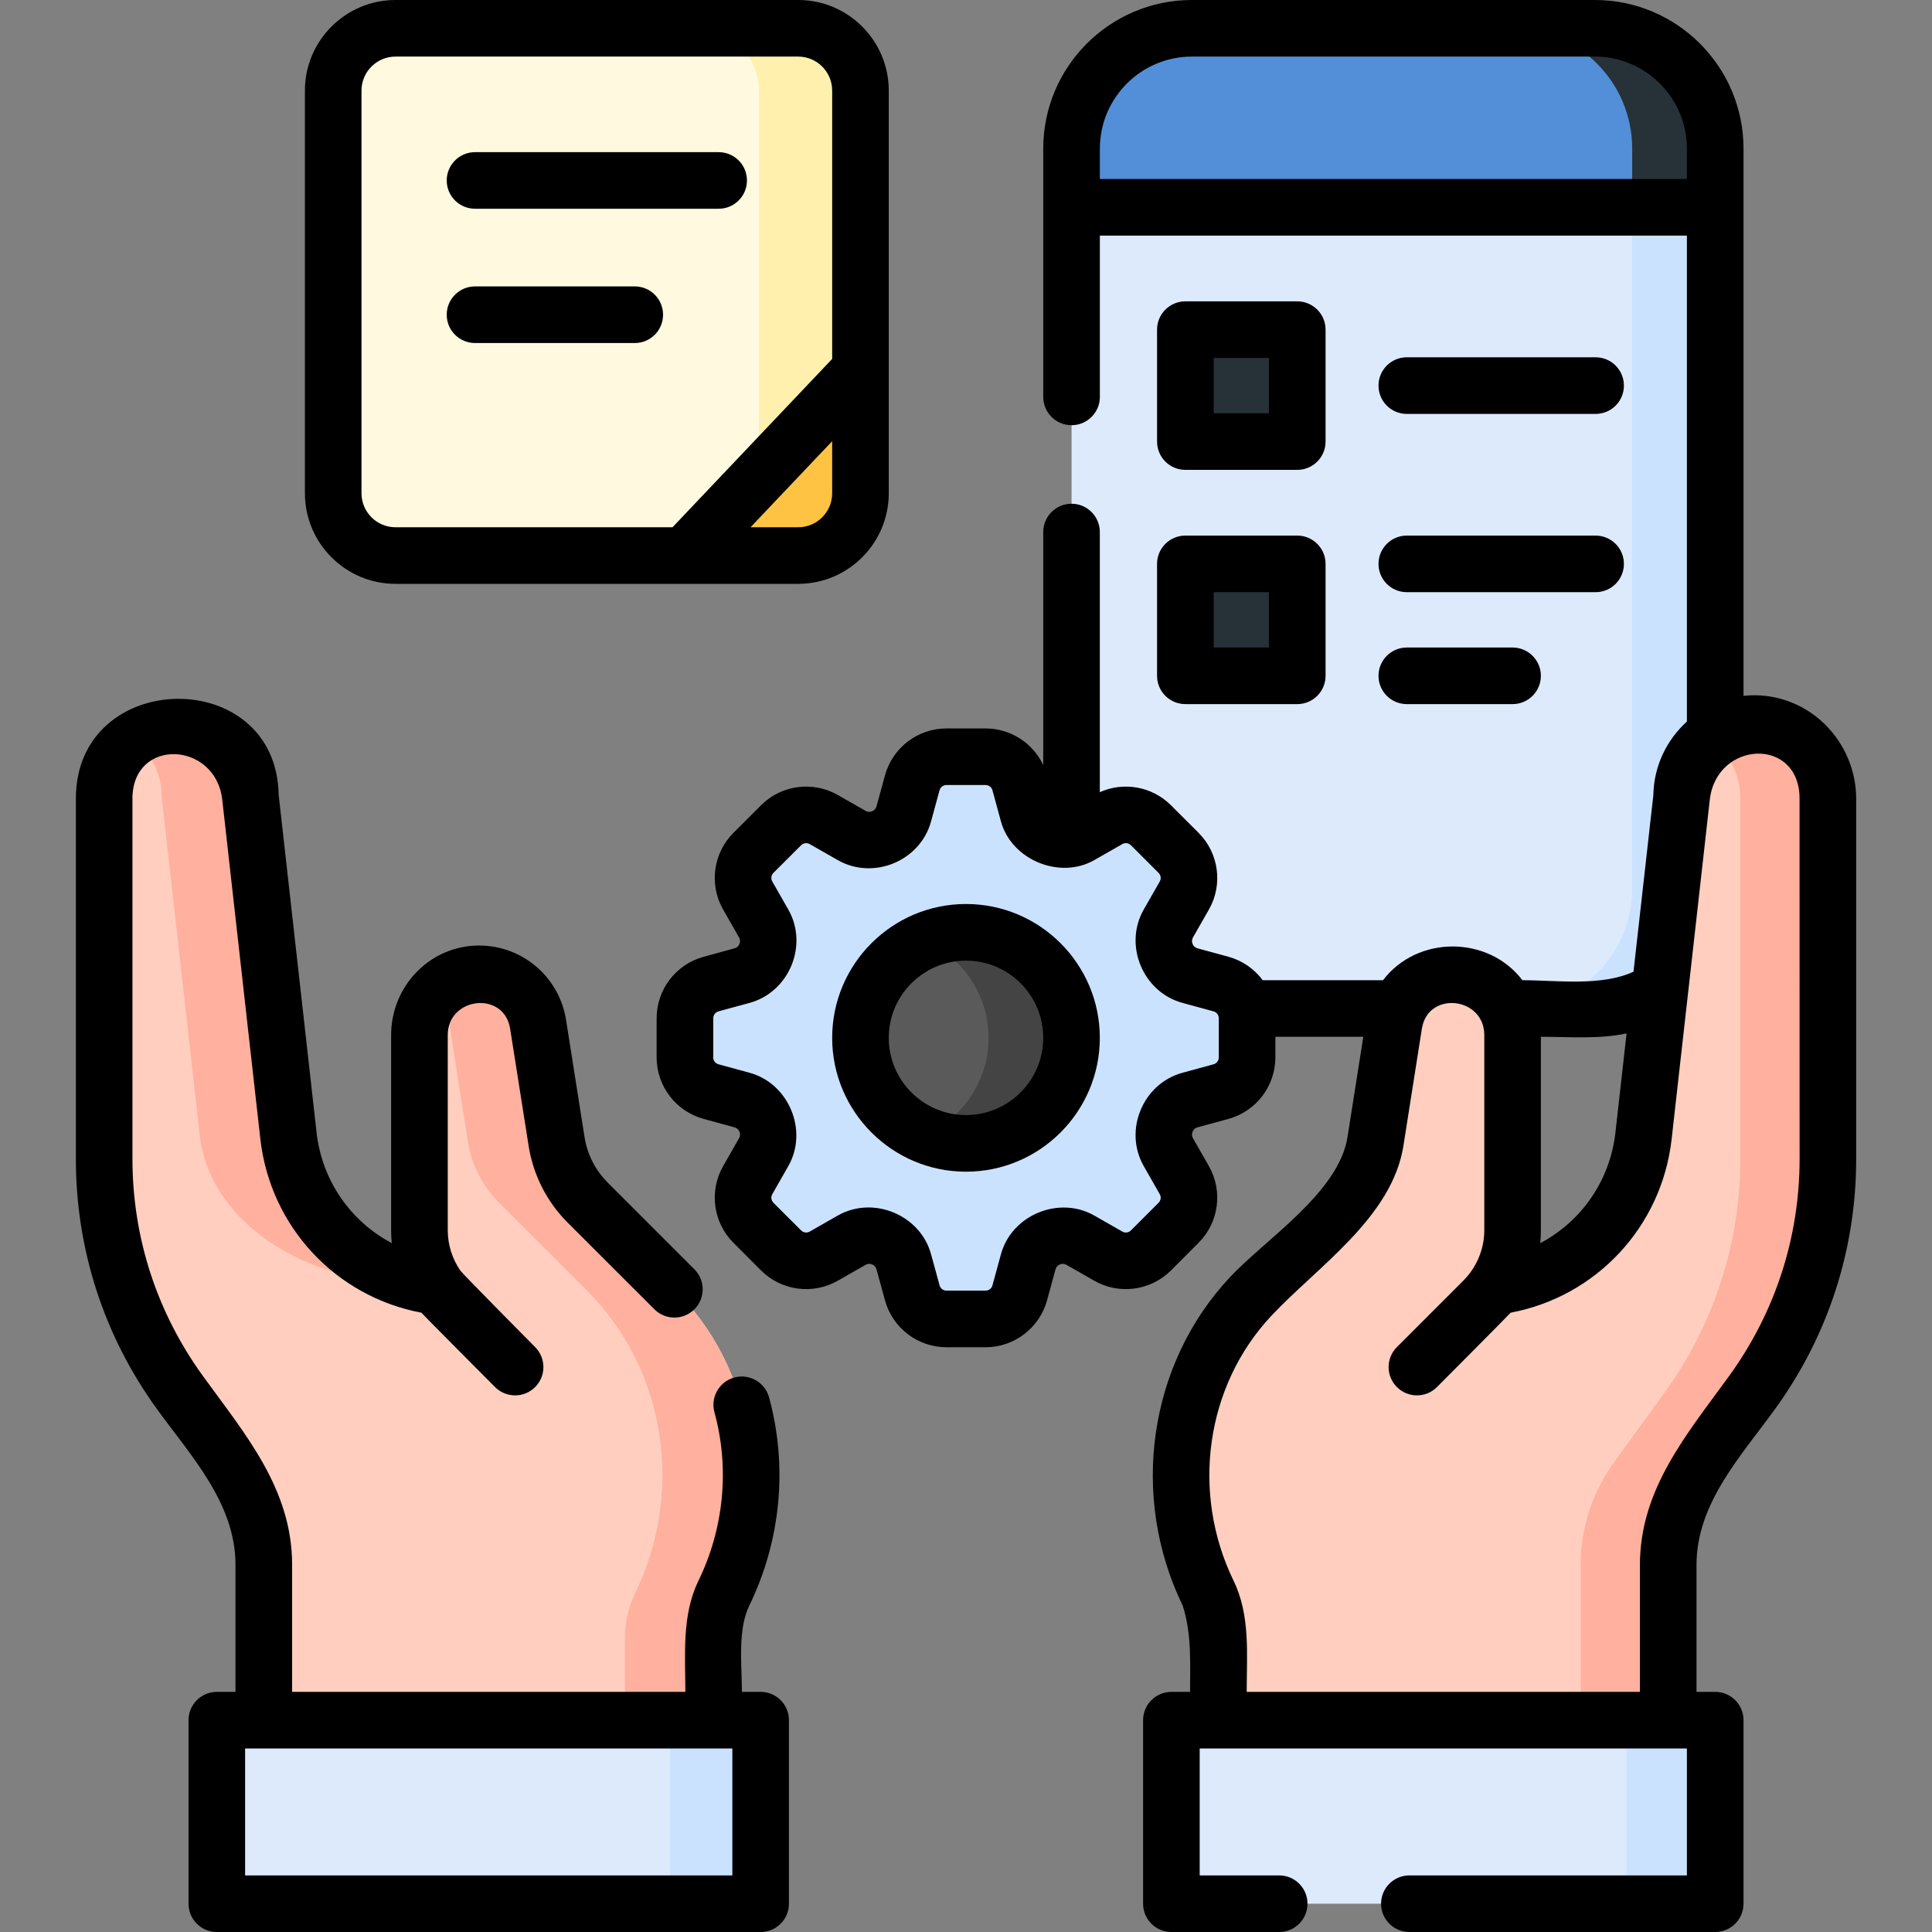 <svg width="45" height="45" viewBox="0 0 45 45" fill="none" xmlns="http://www.w3.org/2000/svg">
<rect x="0" y="0" width="45" height="45" fill="#808080" stroke="none"/>
<g clip-path="url(#clip0_799_1399)">
<path d="M39.951 4.829V20.687C39.951 22.235 38.696 23.49 37.147 23.49H27.761C26.214 23.49 24.959 22.235 24.959 20.687V4.829L32.578 4.424L39.951 4.829Z" fill="#DDEAFB"/>
<path d="M39.951 4.829V20.687C39.951 22.235 38.696 23.49 37.147 23.49H35.213C36.762 23.49 38.017 22.235 38.017 20.687V4.829L38.918 4.203L39.951 4.829Z" fill="#CBE2FF"/>
<path d="M39.951 3.462V4.829H24.959V3.462C24.959 1.914 26.214 0.659 27.761 0.659H37.147C38.696 0.659 39.951 1.914 39.951 3.462Z" fill="#528FD8"/>
<path d="M39.951 3.462V4.829H38.017V3.462C38.017 1.914 36.762 0.659 35.213 0.659H37.147C38.696 0.659 39.951 1.914 39.951 3.462Z" fill="#263238"/>
<path d="M27.609 7.678H30.216V10.284H27.609V7.678Z" fill="#263238"/>
<path d="M27.609 13.134H30.216V15.741H27.609V13.134Z" fill="#263238"/>
<path d="M20.042 2.11V8.623L18.469 11.19L15.947 12.94H9.212C8.41 12.94 7.761 12.291 7.761 11.489V2.11C7.761 1.309 8.41 0.659 9.212 0.659H18.591C19.392 0.659 20.042 1.309 20.042 2.11Z" fill="#FFF9DF"/>
<path d="M20.042 2.11V8.623L18.469 11.19L17.676 11.117V2.11C17.676 1.309 17.026 0.659 16.226 0.659H18.592C19.392 0.659 20.042 1.309 20.042 2.11Z" fill="#FFF0AD"/>
<path d="M20.042 8.623V11.489C20.042 12.291 19.392 12.94 18.591 12.94H15.947L17.676 11.117L20.042 8.623Z" fill="#FFC344"/>
<path d="M16.859 37.11C16.703 37.432 16.622 37.784 16.622 38.142V40.067L11.383 40.694L6.144 40.067V36.447C6.144 35.592 5.875 34.759 5.373 34.067L4.19 32.434C3.043 30.851 2.426 28.947 2.426 26.992V18.601C2.426 18.042 2.693 17.533 3.106 17.209C3.4 16.981 3.765 16.845 4.162 16.852C5.087 16.87 5.832 17.626 5.832 18.556L6.719 26.455C6.928 28.304 8.377 29.738 10.178 29.966C9.913 29.584 9.769 29.128 9.769 28.657V24.109C9.769 23.745 9.905 23.405 10.133 23.149C10.368 22.883 10.7 22.707 11.077 22.685C11.45 22.663 11.798 22.789 12.063 23.016C12.306 23.224 12.479 23.517 12.533 23.856L12.964 26.588C13.049 27.127 13.302 27.625 13.689 28.012L15.708 30.03C15.764 30.087 15.819 30.144 15.874 30.202C17.612 32.059 17.972 34.822 16.859 37.11Z" fill="#FFCEBF"/>
<path d="M10.178 29.966C6.855 29.966 4.862 28.304 4.654 26.455L3.766 18.556C3.766 18.008 3.508 17.52 3.106 17.209C3.4 16.981 3.765 16.845 4.162 16.852C5.087 16.87 5.831 17.626 5.831 18.556L6.719 26.455C6.927 28.304 8.377 29.738 10.178 29.966Z" fill="#FFB09E"/>
<path d="M16.859 37.11C16.703 37.432 16.622 37.784 16.622 38.142V40.067L15.607 40.518L14.556 40.067V38.142C14.556 37.784 14.637 37.432 14.794 37.11C15.906 34.822 15.547 32.059 13.808 30.202C13.754 30.144 13.698 30.087 13.642 30.03L11.623 28.012C11.237 27.625 10.984 27.127 10.898 26.588L10.468 23.856C10.424 23.584 10.304 23.341 10.133 23.149C10.367 22.882 10.7 22.707 11.077 22.685C11.449 22.663 11.798 22.789 12.063 23.016C12.306 23.224 12.479 23.517 12.533 23.856L12.964 26.588C13.049 27.127 13.302 27.625 13.689 28.012L15.708 30.03C15.764 30.087 15.819 30.144 15.874 30.202C17.612 32.059 17.972 34.822 16.859 37.11Z" fill="#FFB09E"/>
<path d="M42.574 18.601V26.992C42.574 28.947 41.957 30.851 40.81 32.434L39.627 34.067C39.125 34.759 38.855 35.592 38.855 36.447V40.067L33.617 40.694L28.378 40.067V38.142C28.378 37.784 28.297 37.432 28.141 37.11C27.028 34.822 27.387 32.059 29.126 30.202C29.18 30.144 29.236 30.087 29.292 30.03L31.311 28.012C31.698 27.625 31.951 27.127 32.036 26.588L32.467 23.856C32.521 23.517 32.694 23.224 32.937 23.016C33.202 22.789 33.55 22.663 33.923 22.685C34.664 22.728 35.231 23.367 35.231 24.11V28.657C35.231 29.128 35.087 29.584 34.822 29.966C36.623 29.738 38.072 28.304 38.281 26.455L39.168 18.556C39.168 18.002 39.433 17.509 39.843 17.199C40.12 16.987 40.464 16.859 40.838 16.852C41.794 16.835 42.574 17.646 42.574 18.601Z" fill="#FFCEBF"/>
<path d="M42.574 18.601V26.992C42.574 28.947 41.957 30.851 40.81 32.434L39.627 34.067C39.126 34.759 38.856 35.592 38.856 36.447V40.067L37.885 40.694L36.818 40.067V36.447C36.818 35.592 37.088 34.759 37.59 34.067L38.773 32.434C39.92 30.851 40.537 28.947 40.537 26.992V18.601C40.537 18.036 40.264 17.521 39.843 17.199C40.12 16.987 40.464 16.859 40.839 16.852C41.794 16.835 42.574 17.646 42.574 18.601Z" fill="#FFB09E"/>
<path d="M5.049 40.067H17.717V44.341H5.049V40.067Z" fill="#DDEAFB"/>
<path d="M15.607 40.067H17.717V44.341H15.607V40.067Z" fill="#CBE2FF"/>
<path d="M27.283 40.067H39.951V44.341H27.283V40.067Z" fill="#DDEAFB"/>
<path d="M37.885 40.067H39.951V44.341H37.885V40.067Z" fill="#CBE2FF"/>
<path d="M29.047 24.63V23.717C29.047 23.345 28.799 23.019 28.44 22.922L27.714 22.723C27.469 22.656 27.268 22.479 27.171 22.244C27.17 22.242 27.169 22.239 27.168 22.237C27.07 22.001 27.086 21.733 27.212 21.512L27.585 20.858C27.77 20.536 27.715 20.13 27.453 19.867L26.807 19.221C26.544 18.958 26.138 18.904 25.815 19.088L25.162 19.461C24.94 19.588 24.672 19.604 24.437 19.506C24.434 19.505 24.432 19.504 24.429 19.503C24.194 19.406 24.017 19.205 23.95 18.959L23.752 18.234C23.654 17.875 23.328 17.627 22.957 17.627H22.044C21.672 17.627 21.346 17.875 21.249 18.234L21.05 18.959C20.983 19.205 20.806 19.406 20.571 19.503C20.569 19.504 20.566 19.505 20.564 19.506C20.328 19.604 20.061 19.588 19.839 19.461L19.186 19.088C18.863 18.904 18.457 18.958 18.194 19.221L17.548 19.867C17.286 20.13 17.231 20.536 17.415 20.858L17.788 21.512C17.915 21.733 17.931 22.001 17.833 22.237C17.832 22.239 17.831 22.242 17.83 22.244C17.733 22.479 17.532 22.656 17.287 22.723L16.561 22.922C16.202 23.019 15.954 23.345 15.954 23.717V24.63C15.954 25.001 16.202 25.327 16.561 25.425L17.287 25.623C17.532 25.69 17.733 25.867 17.83 26.102C17.831 26.105 17.832 26.107 17.833 26.11C17.931 26.346 17.915 26.613 17.788 26.835L17.415 27.488C17.231 27.811 17.286 28.217 17.548 28.48L18.194 29.125C18.457 29.388 18.863 29.443 19.186 29.258L19.839 28.885C20.061 28.759 20.328 28.742 20.564 28.84C20.566 28.841 20.569 28.842 20.571 28.843C20.806 28.941 20.983 29.141 21.05 29.387L21.249 30.113C21.346 30.471 21.672 30.72 22.044 30.72H22.957C23.328 30.72 23.654 30.471 23.752 30.113L23.95 29.387C24.017 29.142 24.194 28.941 24.429 28.843C24.432 28.842 24.434 28.841 24.437 28.84C24.672 28.742 24.94 28.759 25.162 28.885L25.815 29.258C26.138 29.443 26.544 29.388 26.807 29.125L27.452 28.48C27.715 28.217 27.77 27.811 27.585 27.488L27.212 26.835C27.086 26.613 27.069 26.345 27.167 26.11C27.169 26.107 27.169 26.105 27.171 26.102C27.268 25.867 27.468 25.69 27.714 25.623L28.44 25.425C28.799 25.327 29.047 25.001 29.047 24.63Z" fill="#CBE2FF"/>
<path d="M24.958 24.174C24.958 25.531 23.858 26.631 22.5 26.631C22.157 26.631 21.83 26.561 21.533 26.433C20.656 26.058 20.041 25.188 20.041 24.174C20.041 23.159 20.656 22.288 21.533 21.913C21.83 21.786 22.157 21.715 22.5 21.715C23.858 21.715 24.958 22.816 24.958 24.174Z" fill="#5A5A5A"/>
<path d="M24.958 24.174C24.958 25.531 23.858 26.631 22.5 26.631C22.157 26.631 21.83 26.561 21.533 26.433C22.41 26.058 23.025 25.188 23.025 24.174C23.025 23.159 22.41 22.288 21.533 21.913C21.83 21.786 22.157 21.715 22.5 21.715C23.858 21.715 24.958 22.816 24.958 24.174Z" fill="#444444"/>
<path d="M17.717 39.407H17.281C17.281 38.796 17.175 37.969 17.452 37.399C18.189 35.882 18.353 34.159 17.913 32.547C17.817 32.196 17.454 31.989 17.104 32.085C16.752 32.181 16.545 32.543 16.641 32.895C16.997 34.198 16.864 35.593 16.267 36.822C15.877 37.623 15.963 38.544 15.963 39.407H6.804V36.448C6.804 34.674 5.703 33.399 4.724 32.046C3.652 30.567 3.085 28.819 3.085 26.992V18.601C3.085 17.172 5.023 17.26 5.177 18.629L6.064 26.529C6.295 28.573 7.819 30.199 9.814 30.575C9.867 30.637 11.531 32.308 11.531 32.308C11.66 32.437 11.829 32.501 11.998 32.501C12.166 32.501 12.335 32.437 12.464 32.308C12.721 32.051 12.721 31.633 12.464 31.376C12.464 31.376 10.779 29.676 10.723 29.596C10.534 29.321 10.429 28.991 10.429 28.657V24.109C10.429 23.22 11.74 23.07 11.882 23.959L12.313 26.691C12.421 27.372 12.736 27.99 13.223 28.478L15.242 30.496C15.499 30.753 15.917 30.753 16.174 30.496C16.431 30.239 16.431 29.821 16.174 29.564L14.156 27.546C13.866 27.256 13.679 26.889 13.615 26.485L13.184 23.752C13.107 23.27 12.861 22.831 12.492 22.515C12.087 22.169 11.571 21.996 11.038 22.027C9.957 22.09 9.11 23.004 9.11 24.109V28.657V28.657C9.11 28.757 9.115 28.857 9.125 28.955C8.173 28.453 7.501 27.505 7.374 26.382L6.491 18.516C6.439 15.477 1.767 15.557 1.767 18.601V26.992C1.767 29.099 2.42 31.114 3.656 32.82C4.448 33.914 5.485 35.012 5.485 36.448V39.407H5.05C4.686 39.407 4.391 39.703 4.391 40.067V44.341C4.391 44.705 4.686 45 5.05 45H17.717C18.081 45 18.376 44.705 18.376 44.341V40.067C18.376 39.703 18.081 39.407 17.717 39.407ZM17.058 43.682H5.709V40.726H17.058V43.682Z" fill="black"/>
<path d="M42.504 16.869C42.005 16.378 41.306 16.13 40.61 16.208V3.462C40.61 1.553 39.057 0 37.148 0H27.761C25.852 0 24.299 1.553 24.299 3.462V9.245C24.299 9.609 24.594 9.904 24.958 9.904C25.322 9.904 25.618 9.609 25.618 9.245V5.488H39.291V16.806C38.822 17.232 38.521 17.842 38.51 18.516L38.047 22.633C37.299 22.979 36.258 22.831 35.46 22.831C34.666 21.788 33.014 21.779 32.213 22.831H29.411C29.218 22.572 28.941 22.375 28.614 22.285L27.888 22.087C27.785 22.059 27.732 21.932 27.785 21.838L28.158 21.185C28.489 20.606 28.39 19.872 27.919 19.4L27.273 18.755C26.836 18.318 26.174 18.202 25.617 18.451V12.393C25.617 12.028 25.322 11.733 24.958 11.733C24.594 11.733 24.299 12.028 24.299 12.393V17.82C24.058 17.307 23.537 16.967 22.957 16.967H22.044C21.377 16.967 20.788 17.416 20.613 18.06L20.414 18.786C20.386 18.889 20.259 18.942 20.166 18.889L19.512 18.516C18.933 18.185 18.199 18.283 17.727 18.755L17.082 19.4C16.61 19.872 16.512 20.606 16.843 21.185L17.216 21.839C17.268 21.931 17.217 22.059 17.113 22.087L16.387 22.286C15.743 22.461 15.294 23.05 15.294 23.717V24.63C15.294 25.297 15.743 25.885 16.387 26.061L17.112 26.259C17.216 26.287 17.269 26.415 17.216 26.508L16.843 27.162C16.512 27.741 16.61 28.474 17.082 28.946L17.727 29.592C18.199 30.064 18.933 30.162 19.512 29.831L20.166 29.458C20.258 29.405 20.386 29.458 20.414 29.561L20.613 30.287C20.788 30.93 21.377 31.38 22.044 31.38H22.957C23.623 31.38 24.212 30.93 24.388 30.287L24.586 29.561C24.614 29.458 24.742 29.405 24.835 29.458L25.488 29.831C26.067 30.162 26.801 30.064 27.273 29.592L27.918 28.946C28.39 28.475 28.488 27.741 28.158 27.162L27.785 26.508C27.732 26.415 27.785 26.287 27.888 26.259L28.614 26.061C29.257 25.885 29.706 25.297 29.706 24.63V24.149H31.754L31.386 26.484C31.18 27.78 29.487 28.852 28.645 29.751C26.75 31.776 26.309 34.849 27.548 37.399C27.759 38.065 27.719 38.719 27.719 39.407H27.284C26.92 39.407 26.625 39.703 26.625 40.067V44.341C26.625 44.705 26.92 45 27.284 45H29.795C30.159 45 30.454 44.705 30.454 44.341C30.454 43.977 30.159 43.682 29.795 43.682H27.943V40.726H39.291V43.682H32.827C32.463 43.682 32.168 43.977 32.168 44.341C32.168 44.705 32.463 45 32.827 45H39.951C40.315 45 40.61 44.705 40.61 44.341V40.066C40.61 39.702 40.315 39.407 39.951 39.407H39.515V36.447C39.515 35.017 40.553 33.912 41.344 32.82C42.581 31.114 43.234 29.099 43.234 26.992V18.601C43.234 17.955 42.968 17.324 42.504 16.869ZM25.618 4.169V3.462C25.618 2.28 26.579 1.318 27.761 1.318H37.148C38.33 1.318 39.291 2.28 39.291 3.462V4.169H25.618ZM37.886 24.07L37.626 26.381C37.5 27.505 36.827 28.453 35.876 28.955C35.885 28.857 35.89 28.757 35.89 28.657V28.657V28.657V24.149C36.536 24.149 37.25 24.208 37.886 24.07ZM28.388 24.63C28.388 24.704 28.338 24.769 28.267 24.789L27.541 24.987C26.618 25.239 26.166 26.331 26.64 27.161L27.013 27.815C27.05 27.879 27.039 27.961 26.986 28.014L26.341 28.659C26.288 28.712 26.207 28.723 26.142 28.686L25.489 28.313C24.665 27.843 23.564 28.3 23.314 29.213L23.116 29.939C23.097 30.011 23.031 30.061 22.957 30.061H22.044C21.97 30.061 21.904 30.011 21.885 29.939L21.686 29.213C21.437 28.299 20.341 27.84 19.512 28.313L18.859 28.686C18.794 28.723 18.712 28.712 18.66 28.659L18.014 28.014C17.962 27.961 17.951 27.879 17.988 27.815L18.361 27.161C18.831 26.338 18.375 25.237 17.46 24.987L16.734 24.789C16.663 24.769 16.613 24.704 16.613 24.63V23.717C16.613 23.642 16.663 23.577 16.734 23.557L17.46 23.359C18.381 23.108 18.835 22.015 18.361 21.185L17.988 20.531C17.951 20.467 17.962 20.385 18.014 20.332L18.66 19.687C18.712 19.634 18.794 19.624 18.859 19.66L19.512 20.033C20.343 20.508 21.435 20.055 21.686 19.133L21.884 18.407C21.904 18.335 21.97 18.285 22.044 18.285H22.957C23.031 18.285 23.097 18.335 23.116 18.407L23.314 19.133C23.559 20.029 24.685 20.493 25.489 20.033L26.142 19.66C26.206 19.623 26.288 19.634 26.341 19.687L26.986 20.332C27.039 20.385 27.05 20.467 27.013 20.531L26.64 21.185C26.166 22.014 26.62 23.108 27.541 23.359L28.267 23.557C28.338 23.577 28.388 23.642 28.388 23.717V24.63H28.388ZM41.916 26.992C41.916 28.819 41.349 30.567 40.277 32.046C39.3 33.396 38.197 34.678 38.197 36.447V39.407H29.038C29.038 38.54 29.126 37.629 28.734 36.822C27.732 34.761 28.083 32.281 29.608 30.652C30.691 29.497 32.423 28.358 32.688 26.69L33.118 23.96C33.26 23.07 34.572 23.218 34.572 24.109V28.657C34.572 29.09 34.395 29.516 34.089 29.823L32.537 31.376C32.279 31.633 32.279 32.051 32.537 32.308C32.666 32.437 32.834 32.501 33.003 32.501C33.172 32.501 33.34 32.437 33.469 32.308C33.469 32.308 35.134 30.637 35.186 30.575C37.182 30.199 38.706 28.573 38.936 26.529L39.318 23.13C39.319 23.123 39.32 23.115 39.321 23.108L39.824 18.629C39.979 17.248 41.915 17.153 41.915 18.601L41.916 26.992Z" fill="black"/>
<path d="M22.5 21.056C20.781 21.056 19.383 22.454 19.383 24.173C19.383 25.892 20.781 27.291 22.5 27.291C24.219 27.291 25.617 25.892 25.617 24.173C25.617 22.454 24.219 21.056 22.5 21.056ZM22.5 25.972C21.508 25.972 20.701 25.165 20.701 24.173C20.701 23.181 21.508 22.375 22.5 22.375C23.492 22.375 24.299 23.181 24.299 24.173C24.299 25.165 23.492 25.972 22.5 25.972Z" fill="black"/>
<path d="M27.609 10.944H30.216C30.58 10.944 30.875 10.649 30.875 10.285V7.678C30.875 7.314 30.58 7.019 30.216 7.019H27.609C27.245 7.019 26.95 7.314 26.95 7.678V10.284C26.95 10.649 27.245 10.944 27.609 10.944ZM28.269 8.337H29.556V9.625H28.269V8.337Z" fill="black"/>
<path d="M26.95 15.741C26.95 16.105 27.245 16.4 27.609 16.4H30.216C30.58 16.4 30.875 16.105 30.875 15.741V13.134C30.875 12.77 30.58 12.475 30.216 12.475H27.609C27.245 12.475 26.95 12.77 26.95 13.134V15.741ZM28.269 13.793H29.556V15.081H28.269V13.793Z" fill="black"/>
<path d="M32.767 9.641H37.165C37.529 9.641 37.824 9.346 37.824 8.981C37.824 8.617 37.529 8.322 37.165 8.322H32.767C32.403 8.322 32.108 8.617 32.108 8.981C32.108 9.346 32.403 9.641 32.767 9.641Z" fill="black"/>
<path d="M32.767 13.793H37.165C37.529 13.793 37.824 13.498 37.824 13.134C37.824 12.77 37.529 12.475 37.165 12.475H32.767C32.403 12.475 32.108 12.77 32.108 13.134C32.108 13.498 32.403 13.793 32.767 13.793Z" fill="black"/>
<path d="M32.767 16.4H35.231C35.595 16.4 35.89 16.105 35.89 15.741C35.89 15.377 35.595 15.082 35.231 15.082H32.767C32.403 15.082 32.108 15.377 32.108 15.741C32.108 16.105 32.403 16.4 32.767 16.4Z" fill="black"/>
<path d="M9.212 13.599H18.591C19.755 13.599 20.701 12.653 20.701 11.489V2.11C20.701 0.947 19.755 0 18.591 0H9.212C8.049 0 7.102 0.947 7.102 2.11V11.489C7.102 12.653 8.049 13.599 9.212 13.599ZM18.591 12.281H17.481L19.383 10.276V11.489C19.383 11.926 19.028 12.281 18.591 12.281ZM8.42 2.11C8.42 1.673 8.776 1.318 9.212 1.318H18.591C19.028 1.318 19.383 1.673 19.383 2.11V8.36L15.664 12.281H9.212C8.776 12.281 8.42 11.926 8.42 11.489V2.11Z" fill="black"/>
<path d="M11.065 4.862H16.739C17.103 4.862 17.398 4.567 17.398 4.203C17.398 3.839 17.103 3.544 16.739 3.544H11.065C10.7 3.544 10.405 3.839 10.405 4.203C10.405 4.567 10.7 4.862 11.065 4.862Z" fill="black"/>
<path d="M11.065 7.99H14.785C15.149 7.99 15.444 7.695 15.444 7.331C15.444 6.966 15.149 6.671 14.785 6.671H11.065C10.7 6.671 10.405 6.966 10.405 7.331C10.405 7.695 10.7 7.99 11.065 7.99Z" fill="black"/>
</g>
<defs>
<clipPath id="clip0_799_1399">
<rect width="45" height="45" fill="white"/>
</clipPath>
</defs>
</svg>

